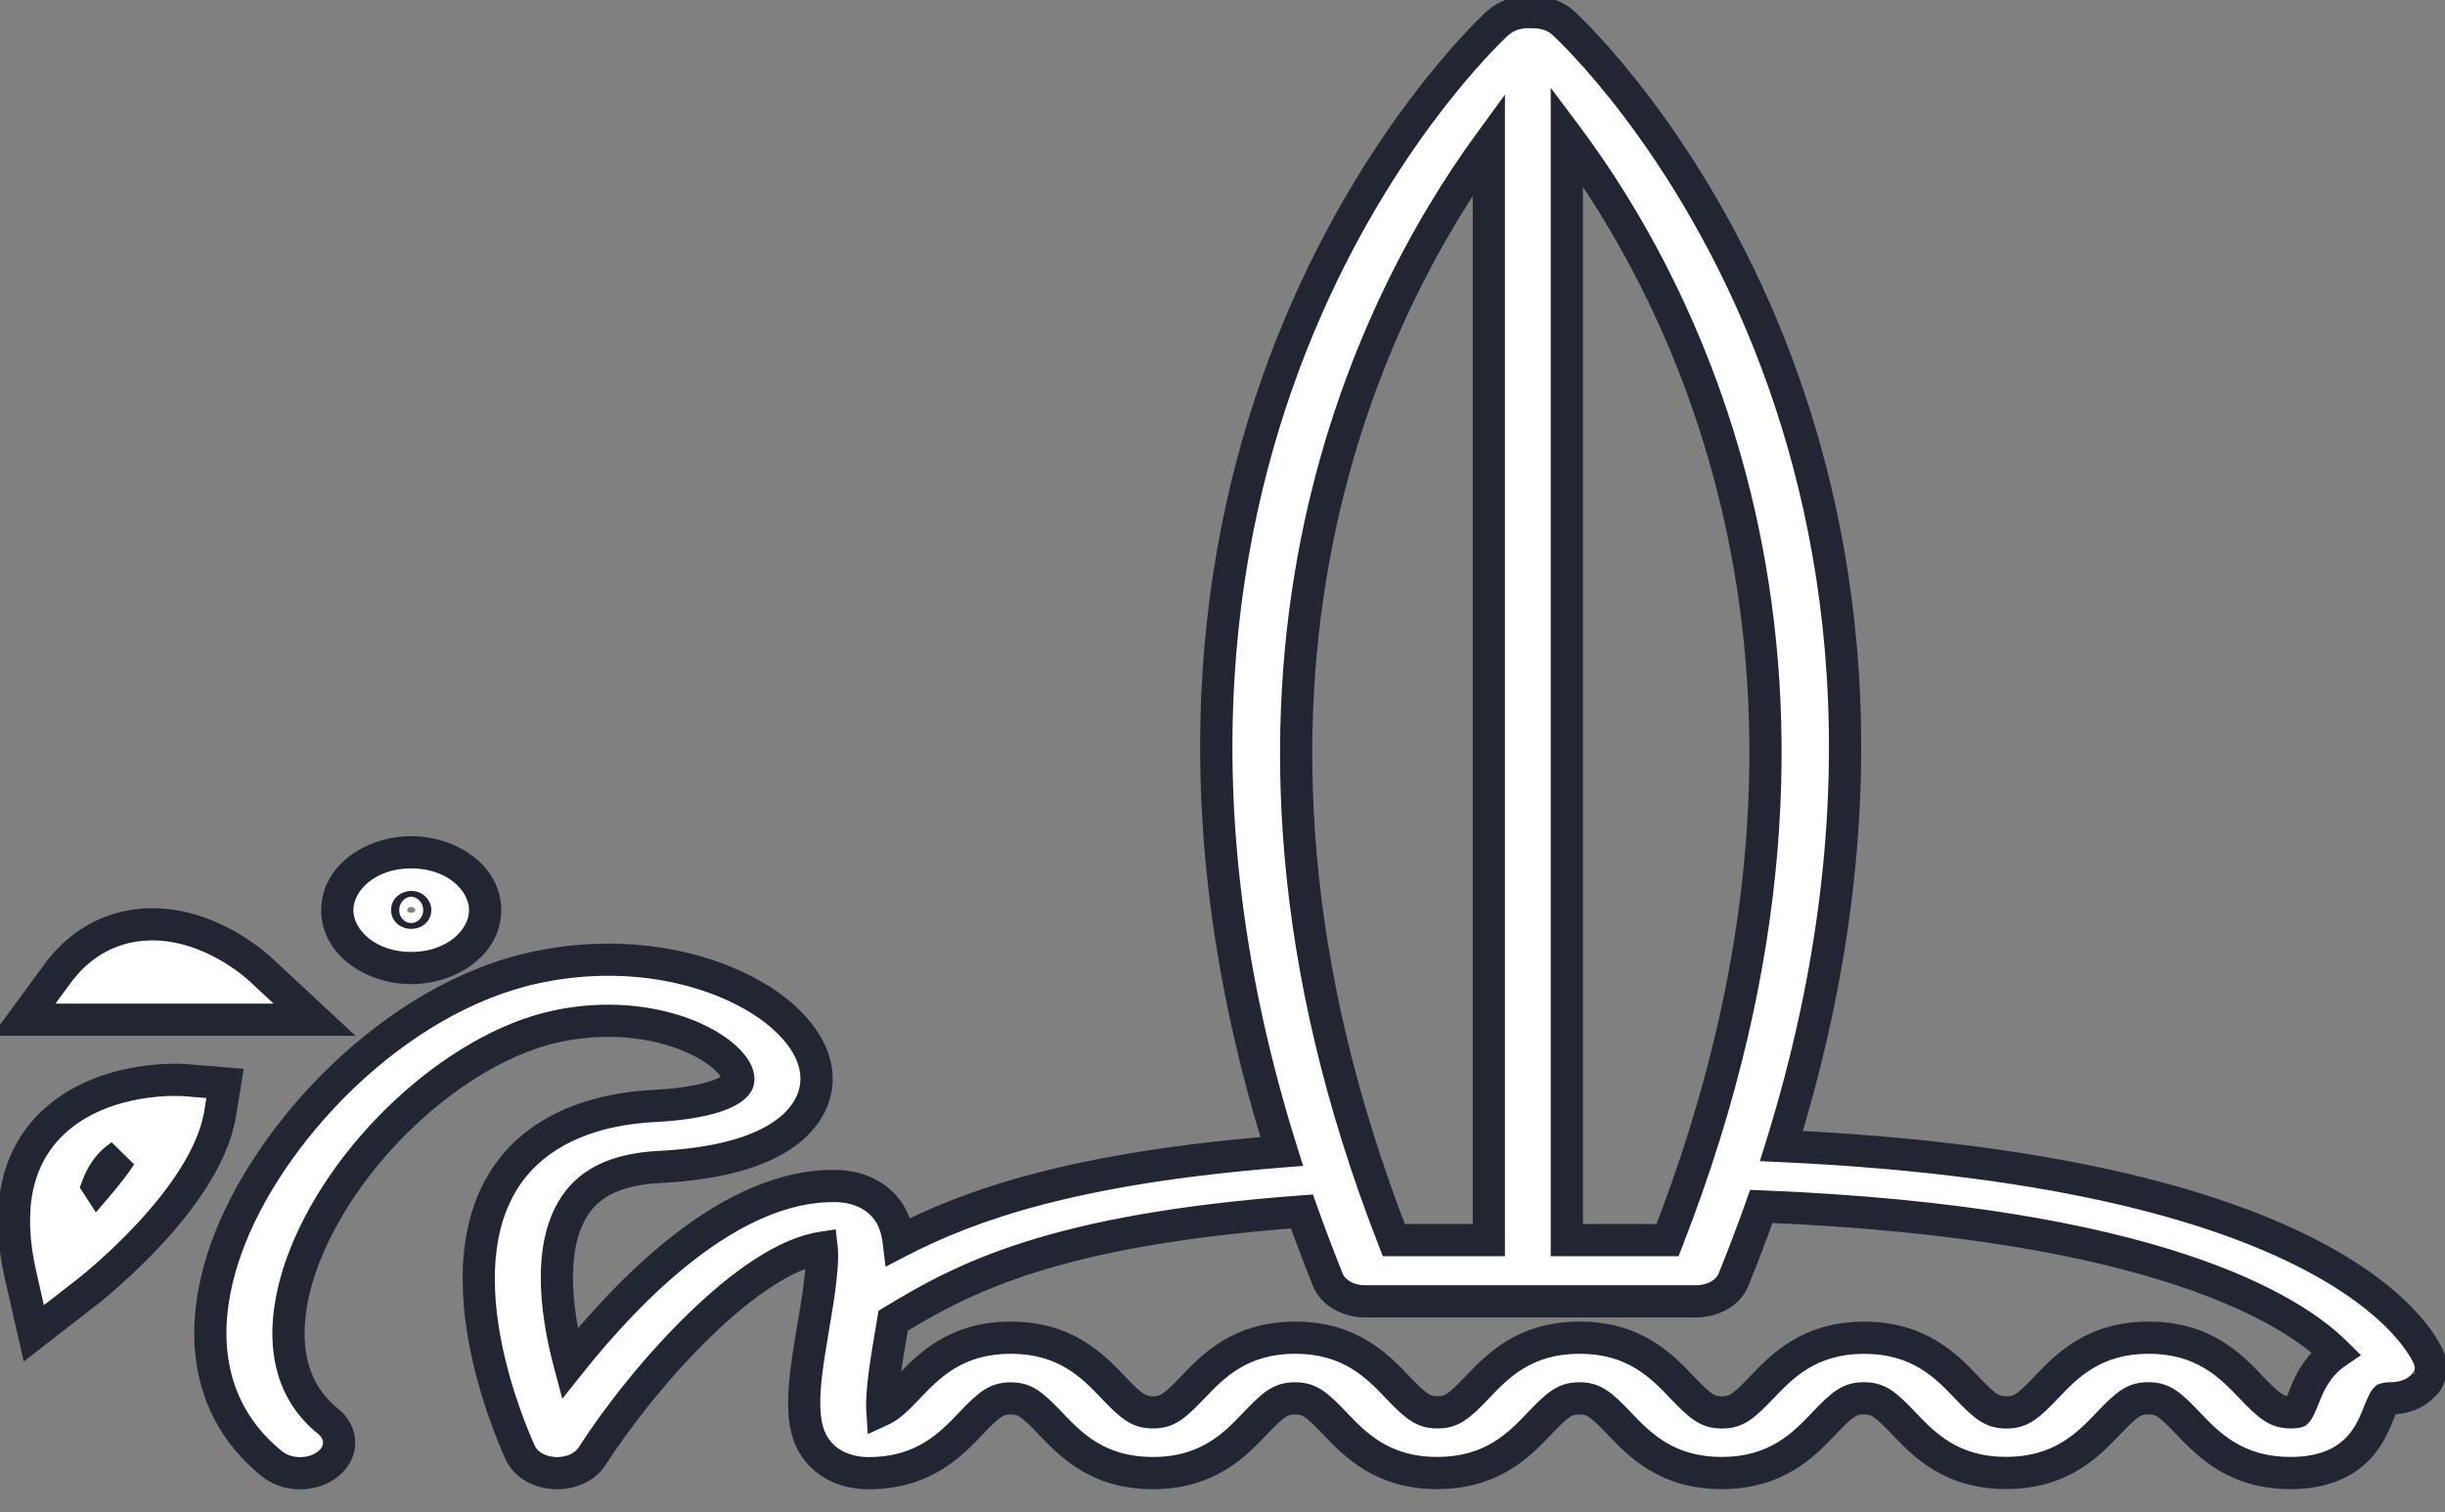 <svg width="76" height="47" viewBox="0 0 76 47" fill="currentColor" xmlns="http://www.w3.org/2000/svg">
<rect x="0" y="0" width="76" height="47" fill="#808080" stroke="none"/>
<path fill-rule="evenodd" clip-rule="evenodd" d="M75.482 42.861C75.469 42.89 75.454 42.918 75.436 42.944L75.437 42.944C75.419 42.972 75.4 42.998 75.364 43.017C75.353 43.032 75.341 43.044 75.329 43.057C75.32 43.067 75.31 43.078 75.3 43.089C75.276 43.112 75.249 43.138 75.222 43.162C75.198 43.181 75.173 43.2 75.146 43.219C75.116 43.243 75.082 43.264 75.049 43.283C75.022 43.297 74.988 43.314 74.958 43.328C74.922 43.343 74.888 43.359 74.849 43.373C74.837 43.378 74.824 43.382 74.812 43.386C74.798 43.391 74.784 43.395 74.769 43.399L74.769 43.399L74.769 43.399C74.757 43.402 74.746 43.405 74.734 43.409C74.726 43.411 74.718 43.414 74.71 43.417C74.695 43.422 74.679 43.427 74.661 43.43C74.649 43.433 74.64 43.43 74.628 43.433C74.534 43.452 74.437 43.464 74.337 43.464C74.201 43.464 74.152 43.48 74.152 43.48C74.097 43.531 73.995 43.784 73.931 43.944L73.925 43.959C73.689 44.553 73.195 45.787 71.199 45.787C69.491 45.787 68.643 44.899 68.022 44.249L68.018 44.244C67.436 43.63 67.215 43.464 66.779 43.464C66.343 43.464 66.124 43.63 65.54 44.242L65.535 44.246C64.915 44.896 64.067 45.785 62.356 45.785C60.648 45.785 59.8 44.896 59.18 44.246L59.175 44.242C58.593 43.63 58.372 43.464 57.936 43.464C57.503 43.464 57.282 43.63 56.697 44.244C56.079 44.895 55.228 45.787 53.516 45.787C51.806 45.787 50.957 44.899 50.337 44.249L50.332 44.244C49.751 43.632 49.53 43.466 49.093 43.466C48.657 43.466 48.439 43.632 47.854 44.244C47.236 44.895 46.388 45.787 44.673 45.787C42.966 45.787 42.118 44.899 41.497 44.249L41.493 44.244C40.911 43.632 40.69 43.466 40.254 43.466C39.821 43.466 39.599 43.632 39.015 44.247C38.397 44.897 37.545 45.789 35.834 45.789C34.126 45.789 33.278 44.901 32.657 44.251L32.653 44.247C32.071 43.635 31.85 43.468 31.414 43.468C30.981 43.468 30.76 43.635 30.175 44.249C29.557 44.899 28.706 45.792 26.994 45.792C26.452 45.792 25.958 45.618 25.61 45.305C24.764 44.551 24.934 43.264 25.282 41.228L25.288 41.193C25.413 40.456 25.603 39.333 25.54 38.786C23.277 39.132 20.066 42.685 18.4 45.27C18.194 45.593 17.773 45.792 17.318 45.792C17.294 45.792 17.27 45.792 17.246 45.789C16.764 45.768 16.343 45.524 16.179 45.168C15.901 44.565 13.52 39.194 15.995 36.223C16.922 35.112 18.424 34.474 20.345 34.376C22.014 34.291 22.777 33.94 22.923 33.662C23.02 33.477 22.865 33.161 22.526 32.86C21.623 32.055 19.605 31.41 17.309 31.899C14.125 32.573 10.557 35.917 9.354 39.353C8.933 40.561 8.479 42.797 10.199 44.181C10.666 44.558 10.654 45.158 10.175 45.524C9.693 45.889 8.93 45.882 8.46 45.505C6.561 43.979 6.049 41.615 7.015 38.853C8.266 35.274 12.223 31.009 16.676 30.067C19.993 29.364 22.916 30.333 24.346 31.607C25.337 32.488 25.634 33.501 25.164 34.389C24.755 35.16 23.616 36.114 20.502 36.273C19.342 36.332 18.533 36.657 18.027 37.263C17.006 38.487 17.242 40.659 17.706 42.391C19.524 40.106 22.714 36.786 26.015 36.866C26.549 36.88 27.03 37.061 27.37 37.377C27.709 37.69 27.875 38.096 27.936 38.599C30.166 37.443 33.42 36.299 39.842 35.791C32.88 13.696 45.967 1.258 46.561 0.71C46.566 0.706 46.571 0.703 46.576 0.7C46.583 0.696 46.589 0.692 46.594 0.686C46.63 0.655 46.667 0.629 46.706 0.603C46.73 0.584 46.755 0.568 46.782 0.553C46.819 0.534 46.856 0.518 46.895 0.501L46.921 0.489C46.946 0.477 46.97 0.465 46.997 0.456C47.055 0.437 47.112 0.423 47.173 0.411C47.187 0.409 47.201 0.406 47.215 0.402L47.215 0.402C47.222 0.4 47.229 0.398 47.236 0.397C47.318 0.382 47.403 0.375 47.491 0.375L47.67 0.38C48.027 0.38 48.363 0.501 48.593 0.715C49.187 1.26 62.21 13.635 55.373 35.623C73.252 36.444 75.439 42.033 75.524 42.277C75.526 42.282 75.526 42.287 75.527 42.293C75.527 42.295 75.528 42.298 75.528 42.3C75.529 42.303 75.529 42.306 75.53 42.308L75.548 42.401C75.554 42.434 75.56 42.467 75.56 42.5C75.56 42.505 75.561 42.51 75.562 42.515C75.563 42.519 75.563 42.524 75.563 42.529C75.563 42.546 75.561 42.561 75.558 42.578L75.557 42.583C75.554 42.617 75.551 42.652 75.542 42.685C75.536 42.714 75.527 42.742 75.518 42.771L75.518 42.771C75.506 42.802 75.497 42.833 75.482 42.861ZM48.702 38.547H51.834C58.732 20.873 52.243 8.959 48.702 4.23V38.547ZM46.279 4.479V38.547H43.325C36.56 21.217 42.71 9.379 46.279 4.479ZM71.619 43.42L71.625 43.404L71.624 43.405C71.767 43.049 72.009 42.465 72.606 42.054C71.264 40.725 67.032 37.996 54.748 37.5C54.481 38.252 54.194 39.014 53.879 39.788C53.718 40.182 53.252 40.45 52.724 40.45H42.431C41.904 40.45 41.438 40.182 41.277 39.788C40.986 39.066 40.719 38.357 40.468 37.657C32.679 38.231 29.892 39.762 27.763 41.053C27.753 41.108 27.744 41.163 27.735 41.219C27.721 41.306 27.707 41.394 27.69 41.487C27.572 42.18 27.39 43.248 27.427 43.818C27.648 43.715 27.872 43.507 28.235 43.122L28.24 43.118C28.86 42.468 29.709 41.58 31.419 41.58C33.127 41.58 33.975 42.468 34.596 43.117L34.6 43.122C35.182 43.734 35.403 43.901 35.839 43.901C36.276 43.901 36.494 43.734 37.078 43.122L37.083 43.118C37.703 42.468 38.551 41.58 40.262 41.58C41.97 41.58 42.818 42.468 43.439 43.117L43.443 43.122C44.028 43.734 44.249 43.901 44.682 43.901C45.118 43.901 45.336 43.734 45.921 43.122C46.539 42.472 47.387 41.58 49.102 41.58C50.809 41.58 51.658 42.468 52.278 43.117L52.283 43.122C52.867 43.737 53.089 43.903 53.525 43.903C53.961 43.903 54.179 43.737 54.764 43.124L54.768 43.12C55.389 42.47 56.237 41.582 57.948 41.582C59.655 41.582 60.504 42.47 61.124 43.12L61.129 43.124C61.71 43.737 61.931 43.903 62.367 43.903C62.804 43.903 63.025 43.737 63.61 43.122C64.228 42.472 65.079 41.58 66.79 41.58C68.501 41.58 69.349 42.468 69.97 43.117L69.974 43.122C70.559 43.734 70.78 43.901 71.213 43.901C71.35 43.901 71.398 43.884 71.398 43.884C71.454 43.833 71.555 43.58 71.619 43.42Z" fill="white"/>
<path d="M75.436 42.944L75.026 42.658L75.707 43.364L75.436 42.944ZM75.482 42.861L75.04 42.626L75.03 42.645L75.022 42.665L75.482 42.861ZM75.437 42.944L75.858 43.213L75.166 42.524L75.437 42.944ZM75.364 43.017L75.133 42.574L75.041 42.622L74.976 42.702L75.364 43.017ZM75.329 43.057L75.697 43.395L75.698 43.395L75.329 43.057ZM75.3 43.089L75.65 43.446L75.662 43.434L75.673 43.422L75.3 43.089ZM75.222 43.162L75.53 43.556L75.54 43.548L75.55 43.539L75.222 43.162ZM75.146 43.219L74.86 42.809L74.849 42.817L74.838 42.825L75.146 43.219ZM75.049 43.283L75.281 43.726L75.289 43.722L75.296 43.718L75.049 43.283ZM74.958 43.328L75.141 43.794L75.156 43.788L75.171 43.781L74.958 43.328ZM74.849 43.373L74.679 42.903L74.667 42.908L74.849 43.373ZM74.812 43.386L74.663 42.909L74.663 42.909L74.812 43.386ZM74.769 43.399L74.633 42.918L74.622 42.921L74.611 42.924L74.769 43.399ZM74.769 43.399L74.903 43.88L74.915 43.877L74.927 43.873L74.769 43.399ZM74.769 43.399L74.635 42.917L74.632 42.918L74.769 43.399ZM74.734 43.409L74.875 43.889L74.878 43.888L74.734 43.409ZM74.71 43.417L74.549 42.943L74.549 42.943L74.71 43.417ZM74.661 43.43L74.576 42.938L74.565 42.94L74.661 43.43ZM74.628 43.433L74.532 42.942L74.529 42.943L74.628 43.433ZM74.152 43.48L73.99 43.007L73.893 43.041L73.816 43.11L74.152 43.48ZM73.931 43.944L73.467 43.759L73.467 43.759L73.931 43.944ZM73.925 43.959L73.461 43.774L73.461 43.775L73.925 43.959ZM68.022 44.249L68.384 43.904L68.384 43.904L68.022 44.249ZM68.018 44.244L67.655 44.588L67.656 44.59L68.018 44.244ZM65.54 44.242L65.901 44.587L65.901 44.587L65.54 44.242ZM65.535 44.246L65.174 43.901L65.174 43.901L65.535 44.246ZM59.18 44.246L59.541 43.901L59.541 43.901L59.18 44.246ZM59.175 44.242L58.813 44.586L58.814 44.587L59.175 44.242ZM56.697 44.244L56.335 43.9L56.335 43.9L56.697 44.244ZM50.337 44.249L49.975 44.594L49.975 44.594L50.337 44.249ZM50.332 44.244L49.97 44.589L49.971 44.59L50.332 44.244ZM47.854 44.244L47.493 43.899L47.492 43.9L47.854 44.244ZM41.497 44.249L41.859 43.904L41.859 43.904L41.497 44.249ZM41.493 44.244L41.13 44.589L41.131 44.59L41.493 44.244ZM39.015 44.247L38.652 43.902L38.652 43.902L39.015 44.247ZM32.657 44.251L33.019 43.906L33.019 43.906L32.657 44.251ZM32.653 44.247L32.291 44.591L32.291 44.592L32.653 44.247ZM30.175 44.249L29.813 43.904L29.812 43.905L30.175 44.249ZM25.61 45.305L25.944 44.934L25.943 44.932L25.61 45.305ZM25.282 41.228L25.775 41.312L25.776 41.311L25.282 41.228ZM25.288 41.193L24.795 41.11L24.795 41.11L25.288 41.193ZM25.54 38.786L26.037 38.729L25.978 38.213L25.464 38.292L25.54 38.786ZM18.4 45.27L17.98 44.999L17.978 45.001L18.4 45.27ZM17.246 45.789L17.294 45.292L17.281 45.291L17.268 45.29L17.246 45.789ZM16.179 45.168L16.634 44.959L16.633 44.958L16.179 45.168ZM15.995 36.223L15.611 35.902L15.61 35.903L15.995 36.223ZM20.345 34.376L20.37 34.876L20.37 34.876L20.345 34.376ZM22.923 33.662L23.366 33.894L23.366 33.894L22.923 33.662ZM22.526 32.86L22.193 33.233L22.194 33.234L22.526 32.86ZM17.309 31.899L17.413 32.388L17.413 32.388L17.309 31.899ZM9.354 39.353L8.882 39.188L8.882 39.189L9.354 39.353ZM10.199 44.181L10.514 43.792L10.512 43.791L10.199 44.181ZM10.175 45.524L10.477 45.922L10.478 45.921L10.175 45.524ZM8.46 45.505L8.774 45.115L8.774 45.115L8.46 45.505ZM7.015 38.853L7.487 39.018L7.487 39.018L7.015 38.853ZM16.676 30.067L16.779 30.556L16.779 30.556L16.676 30.067ZM24.346 31.607L24.014 31.98L24.014 31.981L24.346 31.607ZM25.164 34.389L25.606 34.623L25.606 34.622L25.164 34.389ZM20.502 36.273L20.477 35.774L20.477 35.774L20.502 36.273ZM18.027 37.263L17.643 36.942L17.643 36.943L18.027 37.263ZM17.706 42.391L17.223 42.52L17.479 43.479L18.097 42.703L17.706 42.391ZM26.015 36.866L26.029 36.366L26.028 36.366L26.015 36.866ZM27.37 37.377L27.029 37.743L27.03 37.744L27.37 37.377ZM27.936 38.599L27.44 38.658L27.526 39.374L28.166 39.043L27.936 38.599ZM39.842 35.791L39.881 36.29L40.507 36.24L40.319 35.641L39.842 35.791ZM46.561 0.71L46.252 0.316L46.237 0.329L46.222 0.343L46.561 0.71ZM46.576 0.7L46.312 0.275L46.312 0.275L46.576 0.7ZM46.594 0.686L46.271 0.305L46.251 0.322L46.233 0.34L46.594 0.686ZM46.706 0.603L46.983 1.02L46.999 1.009L47.015 0.997L46.706 0.603ZM46.782 0.553L47.014 0.997L47.014 0.997L46.782 0.553ZM46.895 0.501L47.096 0.959L47.096 0.959L46.895 0.501ZM46.921 0.489L47.122 0.947L47.132 0.943L47.141 0.938L46.921 0.489ZM46.997 0.456L46.84 -0.019L46.833 -0.016L46.997 0.456ZM47.173 0.411L47.117 -0.086L47.097 -0.084L47.077 -0.08L47.173 0.411ZM47.215 0.402L47.342 0.886L47.37 0.878L47.397 0.868L47.215 0.402ZM47.215 0.402L47.089 -0.082L47.061 -0.074L47.033 -0.064L47.215 0.402ZM47.236 0.397L47.151 -0.096L47.139 -0.094L47.127 -0.091L47.236 0.397ZM47.491 0.375L47.504 -0.125H47.491V0.375ZM47.67 0.38L47.656 0.88H47.67V0.38ZM48.593 0.715L48.254 1.081L48.255 1.083L48.593 0.715ZM55.373 35.623L54.896 35.474L54.703 36.093L55.35 36.122L55.373 35.623ZM75.524 42.277L76.001 42.125L75.996 42.113L75.524 42.277ZM75.527 42.293L75.032 42.363L75.032 42.363L75.527 42.293ZM75.528 42.3L75.036 42.389L75.036 42.389L75.528 42.3ZM75.53 42.308L76.021 42.212L76.015 42.184L76.007 42.156L75.53 42.308ZM75.548 42.401L76.04 42.311L76.039 42.304L75.548 42.401ZM75.562 42.515L75.068 42.593L75.068 42.594L75.562 42.515ZM75.558 42.578L75.065 42.498L75.065 42.498L75.558 42.578ZM75.557 42.583L75.064 42.504L75.061 42.521L75.059 42.538L75.557 42.583ZM75.542 42.685L75.06 42.554L75.056 42.567L75.053 42.581L75.542 42.685ZM75.518 42.771L75.042 42.619L75.041 42.62L75.518 42.771ZM75.518 42.771L75.983 42.954L75.99 42.938L75.995 42.922L75.518 42.771ZM51.834 38.547V39.047H52.176L52.3 38.728L51.834 38.547ZM48.702 38.547H48.202V39.047H48.702V38.547ZM48.702 4.23L49.102 3.93L48.202 2.728V4.23H48.702ZM46.279 38.547V39.047H46.779V38.547H46.279ZM46.279 4.479H46.779V2.943L45.874 4.184L46.279 4.479ZM43.325 38.547L42.859 38.728L42.983 39.047H43.325V38.547ZM71.625 43.404L72.09 43.59L72.396 42.824L71.575 42.907L71.625 43.404ZM71.619 43.42L71.155 43.234L71.155 43.234L71.619 43.42ZM71.624 43.405L71.16 43.219L70.853 43.986L71.675 43.902L71.624 43.405ZM72.606 42.054L72.889 42.466L73.387 42.124L72.958 41.699L72.606 42.054ZM54.748 37.5L54.768 37L54.4 36.986L54.277 37.333L54.748 37.5ZM53.879 39.788L54.342 39.977L54.342 39.976L53.879 39.788ZM41.277 39.788L40.813 39.975L40.814 39.976L41.277 39.788ZM40.468 37.657L40.939 37.488L40.81 37.13L40.431 37.158L40.468 37.657ZM27.763 41.053L27.504 40.625L27.308 40.743L27.27 40.969L27.763 41.053ZM27.735 41.219L28.229 41.3L28.229 41.3L27.735 41.219ZM27.69 41.487L27.198 41.399L27.197 41.403L27.69 41.487ZM27.427 43.818L26.928 43.849L26.974 44.577L27.636 44.272L27.427 43.818ZM28.235 43.122L27.874 42.777L27.872 42.779L28.235 43.122ZM28.24 43.118L27.878 42.772L27.878 42.772L28.24 43.118ZM34.596 43.117L34.234 43.463L34.234 43.463L34.596 43.117ZM34.6 43.122L34.963 42.778L34.962 42.777L34.6 43.122ZM37.078 43.122L36.717 42.777L36.717 42.777L37.078 43.122ZM37.083 43.118L36.721 42.772L36.721 42.772L37.083 43.118ZM43.439 43.117L43.077 43.463L43.077 43.463L43.439 43.117ZM43.443 43.122L43.805 42.777L43.804 42.777L43.443 43.122ZM45.921 43.122L46.283 43.467L46.283 43.467L45.921 43.122ZM52.278 43.117L51.917 43.463L51.917 43.463L52.278 43.117ZM52.283 43.122L52.645 42.778L52.644 42.777L52.283 43.122ZM54.764 43.124L54.402 42.779L54.402 42.779L54.764 43.124ZM54.768 43.12L55.13 43.465L55.13 43.465L54.768 43.12ZM61.124 43.12L61.486 42.775L61.486 42.775L61.124 43.12ZM61.129 43.124L61.491 42.78L61.49 42.779L61.129 43.124ZM63.61 43.122L63.972 43.467L63.972 43.467L63.61 43.122ZM69.97 43.117L70.332 42.772L70.332 42.772L69.97 43.117ZM69.974 43.122L70.336 42.777L70.336 42.777L69.974 43.122ZM71.398 43.884L71.56 44.357L71.658 44.324L71.734 44.254L71.398 43.884ZM75.847 43.23C75.887 43.172 75.918 43.112 75.942 43.057L75.022 42.665C75.021 42.666 75.021 42.666 75.022 42.665C75.022 42.664 75.023 42.662 75.026 42.658L75.847 43.23ZM75.166 42.524L75.165 42.524L75.707 43.364L75.708 43.364L75.166 42.524ZM75.596 43.461C75.755 43.377 75.832 43.254 75.858 43.213L75.015 42.675C75.008 42.687 75.018 42.669 75.038 42.647C75.062 42.621 75.094 42.594 75.133 42.574L75.596 43.461ZM75.698 43.395C75.711 43.381 75.731 43.359 75.752 43.333L74.976 42.702C74.974 42.704 74.971 42.708 74.961 42.718L75.698 43.395ZM75.673 43.422C75.68 43.414 75.684 43.41 75.697 43.395L74.962 42.718C74.956 42.725 74.941 42.741 74.928 42.755L75.673 43.422ZM75.55 43.539C75.588 43.506 75.624 43.471 75.65 43.446L74.951 42.731C74.928 42.753 74.909 42.771 74.893 42.785L75.55 43.539ZM75.432 43.629C75.472 43.601 75.507 43.574 75.53 43.556L74.913 42.769C74.888 42.788 74.874 42.799 74.86 42.809L75.432 43.629ZM75.296 43.718C75.344 43.69 75.4 43.656 75.454 43.613L74.838 42.825C74.832 42.83 74.82 42.838 74.802 42.849L75.296 43.718ZM75.171 43.781C75.208 43.763 75.248 43.744 75.281 43.726L74.818 42.84C74.796 42.851 74.769 42.865 74.746 42.876L75.171 43.781ZM75.019 43.843C75.054 43.831 75.084 43.818 75.104 43.81C75.126 43.8 75.133 43.797 75.141 43.794L74.776 42.863C74.747 42.874 74.719 42.886 74.706 42.892C74.69 42.899 74.683 42.902 74.679 42.903L75.019 43.843ZM74.96 43.864C74.98 43.858 75.005 43.849 75.031 43.839L74.667 42.908C74.669 42.907 74.668 42.907 74.663 42.909L74.96 43.864ZM74.906 43.88C74.919 43.876 74.939 43.87 74.96 43.864L74.663 42.909C74.656 42.911 74.648 42.913 74.633 42.918L74.906 43.88ZM74.927 43.873L74.927 43.873L74.611 42.924L74.611 42.924L74.927 43.873ZM74.903 43.881L74.903 43.88L74.635 42.917L74.635 42.917L74.903 43.881ZM74.878 43.888C74.885 43.886 74.893 43.883 74.905 43.88L74.632 42.918C74.621 42.921 74.606 42.925 74.59 42.93L74.878 43.888ZM74.872 43.89C74.876 43.888 74.877 43.888 74.878 43.888C74.879 43.888 74.877 43.888 74.875 43.889L74.593 42.929C74.573 42.935 74.555 42.941 74.549 42.943L74.872 43.89ZM74.747 43.923C74.809 43.912 74.859 43.894 74.872 43.89L74.549 42.943C74.545 42.945 74.544 42.945 74.543 42.946C74.542 42.946 74.543 42.945 74.546 42.944C74.551 42.943 74.562 42.94 74.576 42.938L74.747 43.923ZM74.724 43.923C74.7 43.928 74.679 43.93 74.663 43.931C74.656 43.931 74.651 43.931 74.648 43.931C74.645 43.931 74.643 43.931 74.645 43.931C74.645 43.931 74.65 43.931 74.656 43.931C74.661 43.931 74.67 43.931 74.68 43.931C74.7 43.929 74.727 43.927 74.757 43.921L74.565 42.94C74.59 42.935 74.611 42.933 74.626 42.932C74.633 42.932 74.638 42.932 74.642 42.931C74.644 42.931 74.647 42.931 74.645 42.931C74.644 42.931 74.639 42.931 74.634 42.932C74.628 42.932 74.62 42.932 74.61 42.932C74.589 42.934 74.562 42.936 74.532 42.942L74.724 43.923ZM74.337 43.964C74.477 43.964 74.607 43.947 74.727 43.923L74.529 42.943C74.461 42.956 74.397 42.964 74.337 42.964V43.964ZM74.152 43.48C74.314 43.953 74.314 43.953 74.314 43.953C74.314 43.953 74.314 43.953 74.314 43.953C74.313 43.953 74.313 43.954 74.313 43.954C74.312 43.954 74.312 43.954 74.311 43.954C74.31 43.955 74.309 43.955 74.308 43.955C74.306 43.956 74.304 43.956 74.302 43.957C74.299 43.958 74.295 43.959 74.292 43.96C74.285 43.962 74.28 43.964 74.276 43.965C74.267 43.967 74.263 43.967 74.264 43.967C74.267 43.967 74.289 43.964 74.337 43.964V42.964C74.249 42.964 74.179 42.969 74.123 42.977C74.095 42.981 74.07 42.986 74.048 42.991C74.037 42.993 74.027 42.996 74.017 42.999C74.013 43 74.008 43.001 74.003 43.003C74.001 43.004 73.999 43.004 73.997 43.005C73.996 43.005 73.995 43.006 73.993 43.006C73.993 43.006 73.992 43.006 73.992 43.007C73.992 43.007 73.991 43.007 73.991 43.007C73.991 43.007 73.991 43.007 73.991 43.007C73.99 43.007 73.99 43.007 74.152 43.48ZM74.395 44.13C74.428 44.048 74.466 43.954 74.501 43.876C74.519 43.837 74.532 43.809 74.541 43.792C74.546 43.784 74.546 43.784 74.543 43.79C74.542 43.791 74.524 43.818 74.488 43.85L73.816 43.11C73.734 43.185 73.683 43.279 73.665 43.311C73.638 43.361 73.611 43.416 73.589 43.466C73.543 43.567 73.498 43.68 73.467 43.759L74.395 44.13ZM74.389 44.145L74.395 44.13L73.467 43.759L73.461 43.774L74.389 44.145ZM71.199 46.287C72.311 46.287 73.061 45.938 73.567 45.458C74.056 44.993 74.271 44.442 74.39 44.145L73.461 43.775C73.343 44.071 73.193 44.433 72.877 44.733C72.577 45.019 72.082 45.287 71.199 45.287V46.287ZM67.661 44.594C68.296 45.259 69.271 46.287 71.199 46.287V45.287C69.712 45.287 68.99 44.539 68.384 43.904L67.661 44.594ZM67.656 44.59L67.661 44.594L68.384 43.904L68.379 43.899L67.656 44.59ZM66.779 43.964C66.913 43.964 66.981 43.984 67.072 44.043C67.197 44.124 67.359 44.275 67.655 44.588L68.381 43.901C68.095 43.599 67.856 43.36 67.616 43.204C67.342 43.026 67.081 42.964 66.779 42.964V43.964ZM65.901 44.587C66.2 44.275 66.362 44.124 66.487 44.043C66.578 43.984 66.644 43.964 66.779 43.964V42.964C66.477 42.964 66.216 43.026 65.943 43.203C65.704 43.358 65.465 43.596 65.178 43.897L65.901 44.587ZM65.897 44.592L65.901 44.587L65.178 43.897L65.174 43.901L65.897 44.592ZM62.356 46.285C64.287 46.285 65.262 45.257 65.897 44.592L65.174 43.901C64.568 44.536 63.846 45.285 62.356 45.285V46.285ZM58.818 44.592C59.453 45.256 60.428 46.285 62.356 46.285V45.285C60.869 45.285 60.148 44.536 59.541 43.901L58.818 44.592ZM58.814 44.587L58.818 44.592L59.541 43.901L59.537 43.897L58.814 44.587ZM57.936 43.964C58.071 43.964 58.138 43.984 58.23 44.043C58.355 44.124 58.517 44.275 58.813 44.586L59.538 43.898C59.252 43.597 59.013 43.358 58.773 43.203C58.499 43.026 58.238 42.964 57.936 42.964V43.964ZM57.059 44.589C57.357 44.276 57.52 44.124 57.645 44.043C57.737 43.983 57.804 43.964 57.936 43.964V42.964C57.635 42.964 57.375 43.027 57.101 43.204C56.862 43.359 56.622 43.598 56.335 43.9L57.059 44.589ZM53.516 46.287C55.449 46.287 56.427 45.254 57.059 44.589L56.335 43.9C55.731 44.535 55.007 45.287 53.516 45.287V46.287ZM49.975 44.594C50.61 45.259 51.585 46.287 53.516 46.287V45.287C52.026 45.287 51.305 44.538 50.698 43.904L49.975 44.594ZM49.971 44.59L49.975 44.594L50.698 43.904L50.694 43.899L49.971 44.59ZM49.093 43.966C49.228 43.966 49.295 43.986 49.387 44.045C49.512 44.126 49.674 44.277 49.97 44.589L50.695 43.9C50.409 43.599 50.17 43.361 49.93 43.206C49.656 43.029 49.395 42.966 49.093 42.966V43.966ZM48.216 44.59C48.514 44.278 48.676 44.126 48.801 44.045C48.893 43.986 48.959 43.966 49.093 43.966V42.966C48.791 42.966 48.531 43.029 48.258 43.206C48.019 43.361 47.779 43.599 47.493 43.899L48.216 44.59ZM44.673 46.287C46.609 46.287 47.584 45.254 48.217 44.589L47.492 43.9C46.888 44.535 46.167 45.287 44.673 45.287V46.287ZM41.136 44.594C41.77 45.259 42.745 46.287 44.673 46.287V45.287C43.186 45.287 42.465 44.539 41.859 43.904L41.136 44.594ZM41.131 44.59L41.136 44.594L41.859 43.904L41.854 43.899L41.131 44.59ZM40.254 43.966C40.388 43.966 40.456 43.986 40.547 44.045C40.672 44.126 40.834 44.277 41.13 44.589L41.855 43.9C41.569 43.599 41.33 43.361 41.09 43.206C40.817 43.029 40.555 42.966 40.254 42.966V43.966ZM39.377 44.591C39.674 44.279 39.837 44.127 39.963 44.045C40.055 43.986 40.121 43.966 40.254 43.966V42.966C39.953 42.966 39.692 43.029 39.419 43.206C39.179 43.362 38.94 43.6 38.652 43.902L39.377 44.591ZM35.834 46.289C37.766 46.289 38.744 45.257 39.377 44.591L38.652 43.902C38.049 44.537 37.325 45.289 35.834 45.289V46.289ZM32.296 44.597C32.931 45.261 33.906 46.289 35.834 46.289V45.289C34.347 45.289 33.625 44.541 33.019 43.906L32.296 44.597ZM32.291 44.592L32.296 44.597L33.019 43.906L33.014 43.901L32.291 44.592ZM31.414 43.968C31.549 43.968 31.616 43.989 31.707 44.048C31.832 44.129 31.995 44.28 32.291 44.591L33.016 43.902C32.73 43.602 32.49 43.363 32.251 43.208C31.977 43.031 31.715 42.968 31.414 42.968V43.968ZM30.537 44.594C30.835 44.281 30.998 44.129 31.123 44.048C31.215 43.988 31.282 43.968 31.414 43.968V42.968C31.113 42.968 30.852 43.032 30.579 43.209C30.34 43.364 30.1 43.603 29.813 43.904L30.537 44.594ZM26.994 46.292C28.926 46.292 29.905 45.259 30.537 44.594L29.812 43.905C29.209 44.539 28.485 45.292 26.994 45.292V46.292ZM25.275 45.677C25.73 46.086 26.349 46.292 26.994 46.292V45.292C26.554 45.292 26.186 45.151 25.944 44.934L25.275 45.677ZM24.79 41.144C24.617 42.151 24.477 43.032 24.499 43.762C24.521 44.511 24.715 45.176 25.277 45.678L25.943 44.932C25.66 44.679 25.516 44.325 25.498 43.733C25.48 43.121 25.599 42.342 25.775 41.312L24.79 41.144ZM24.795 41.11L24.789 41.145L25.776 41.311L25.781 41.276L24.795 41.11ZM25.043 38.843C25.067 39.05 25.044 39.413 24.988 39.856C24.935 40.285 24.858 40.739 24.795 41.11L25.781 41.276C25.843 40.909 25.924 40.434 25.98 39.98C26.035 39.541 26.076 39.069 26.037 38.729L25.043 38.843ZM18.82 45.541C19.634 44.278 20.829 42.774 22.094 41.547C22.726 40.935 23.367 40.4 23.978 40C24.594 39.597 25.15 39.352 25.616 39.28L25.464 38.292C24.799 38.394 24.104 38.722 23.43 39.163C22.75 39.608 22.06 40.188 21.398 40.83C20.075 42.113 18.832 43.677 17.98 44.999L18.82 45.541ZM17.318 46.292C17.901 46.292 18.503 46.038 18.821 45.539L17.978 45.001C17.885 45.147 17.645 45.292 17.318 45.292V46.292ZM17.197 46.287C17.25 46.292 17.298 46.292 17.318 46.292V45.292C17.312 45.292 17.308 45.292 17.303 45.292C17.299 45.292 17.296 45.292 17.294 45.292C17.29 45.292 17.291 45.292 17.294 45.292L17.197 46.287ZM15.725 45.377C15.987 45.946 16.608 46.262 17.224 46.289L17.268 45.29C16.92 45.275 16.699 45.101 16.634 44.959L15.725 45.377ZM15.61 35.903C14.226 37.565 14.235 39.844 14.562 41.672C14.894 43.522 15.579 45.06 15.725 45.377L16.633 44.958C16.501 44.672 15.856 43.223 15.546 41.495C15.233 39.744 15.288 37.852 16.379 36.543L15.61 35.903ZM20.319 33.877C18.307 33.979 16.654 34.653 15.611 35.902L16.378 36.543C17.189 35.571 18.541 34.968 20.37 34.876L20.319 33.877ZM22.48 33.43C22.502 33.388 22.51 33.404 22.43 33.454C22.356 33.499 22.235 33.557 22.053 33.615C21.689 33.731 21.126 33.836 20.319 33.877L20.37 34.876C21.232 34.832 21.886 34.718 22.357 34.568C22.592 34.493 22.794 34.405 22.957 34.304C23.112 34.207 23.271 34.075 23.366 33.894L22.48 33.43ZM22.194 33.234C22.331 33.356 22.407 33.461 22.439 33.526C22.455 33.557 22.453 33.566 22.452 33.552C22.45 33.535 22.45 33.487 22.48 33.43L23.366 33.894C23.523 33.593 23.434 33.282 23.336 33.083C23.23 32.869 23.059 32.665 22.858 32.486L22.194 33.234ZM17.413 32.388C19.585 31.925 21.431 32.554 22.193 33.233L22.858 32.487C21.815 31.557 19.626 30.894 17.205 31.41L17.413 32.388ZM9.826 39.519C10.396 37.891 11.537 36.261 12.931 34.955C14.327 33.646 15.937 32.7 17.413 32.388L17.206 31.41C15.498 31.771 13.731 32.835 12.247 34.225C10.76 35.619 9.515 37.379 8.882 39.188L9.826 39.519ZM10.512 43.791C9.788 43.208 9.516 42.451 9.473 41.673C9.429 40.883 9.626 40.092 9.826 39.518L8.882 39.189C8.661 39.823 8.42 40.754 8.474 41.729C8.529 42.717 8.89 43.769 9.886 44.57L10.512 43.791ZM10.478 45.921C10.824 45.657 11.034 45.28 11.041 44.866C11.049 44.452 10.853 44.066 10.514 43.792L9.885 44.569C10.012 44.672 10.043 44.776 10.042 44.847C10.04 44.919 10.005 45.025 9.872 45.126L10.478 45.921ZM8.147 45.895C8.798 46.417 9.815 46.425 10.477 45.922L9.873 45.126C9.572 45.354 9.062 45.347 8.774 45.115L8.147 45.895ZM6.543 38.688C5.525 41.598 6.043 44.204 8.147 45.895L8.774 45.115C7.079 43.754 6.573 41.633 7.487 39.018L6.543 38.688ZM16.572 29.578C14.23 30.073 12.048 31.434 10.299 33.11C8.55 34.786 7.199 36.812 6.543 38.688L7.487 39.018C8.083 37.315 9.335 35.419 10.991 33.832C12.646 32.246 14.668 31.003 16.779 30.556L16.572 29.578ZM24.679 31.234C23.116 29.84 20.025 28.847 16.572 29.578L16.779 30.556C19.961 29.882 22.717 30.825 24.014 31.98L24.679 31.234ZM25.606 34.622C26.223 33.457 25.769 32.203 24.678 31.233L24.014 31.981C24.905 32.773 25.045 33.545 24.722 34.155L25.606 34.622ZM20.527 36.772C23.723 36.609 25.078 35.618 25.606 34.623L24.722 34.154C24.432 34.702 23.509 35.619 20.477 35.774L20.527 36.772ZM18.411 37.583C18.793 37.126 19.441 36.828 20.527 36.772L20.477 35.774C19.242 35.837 18.273 36.189 17.643 36.942L18.411 37.583ZM18.189 42.262C17.964 41.42 17.8 40.493 17.81 39.642C17.82 38.784 18.005 38.069 18.411 37.583L17.643 36.943C17.028 37.68 16.821 38.664 16.81 39.631C16.799 40.605 16.985 41.629 17.223 42.52L18.189 42.262ZM26.028 36.366C24.209 36.322 22.474 37.211 20.999 38.345C19.516 39.486 18.235 40.922 17.315 42.08L18.097 42.703C18.994 41.575 20.217 40.208 21.609 39.138C23.009 38.061 24.52 37.33 26.003 37.366L26.028 36.366ZM27.71 37.01C27.268 36.599 26.663 36.383 26.029 36.367L26.002 37.366C26.434 37.378 26.793 37.523 27.029 37.743L27.71 37.01ZM28.433 38.539C28.362 37.955 28.16 37.425 27.709 37.009L27.03 37.744C27.258 37.954 27.389 38.236 27.44 38.658L28.433 38.539ZM39.802 35.293C33.331 35.804 30.008 36.961 27.706 38.155L28.166 39.043C30.323 37.925 33.509 36.794 39.881 36.29L39.802 35.293ZM46.222 0.343C45.572 0.942 32.316 13.572 39.365 35.941L40.319 35.641C33.444 13.821 46.362 1.574 46.9 1.077L46.222 0.343ZM46.312 0.275C46.31 0.276 46.282 0.293 46.252 0.316L46.869 1.104C46.858 1.112 46.849 1.118 46.844 1.122C46.84 1.125 46.836 1.127 46.839 1.125L46.312 0.275ZM46.233 0.34C46.258 0.314 46.282 0.296 46.296 0.286C46.308 0.277 46.318 0.271 46.312 0.275L46.839 1.125C46.84 1.124 46.857 1.114 46.875 1.101C46.895 1.087 46.925 1.064 46.955 1.032L46.233 0.34ZM46.43 0.186C46.38 0.219 46.327 0.257 46.271 0.305L46.918 1.067C46.934 1.053 46.953 1.039 46.983 1.02L46.43 0.186ZM46.55 0.11C46.489 0.142 46.438 0.178 46.398 0.21L47.015 0.997C47.019 0.993 47.02 0.993 47.02 0.993C47.019 0.993 47.017 0.995 47.014 0.997L46.55 0.11ZM46.695 0.042C46.659 0.058 46.606 0.081 46.55 0.11L47.014 0.997C47.033 0.986 47.054 0.977 47.096 0.959L46.695 0.042ZM46.721 0.031L46.695 0.043L47.096 0.959L47.122 0.947L46.721 0.031ZM46.833 -0.016C46.773 0.005 46.723 0.03 46.702 0.04L47.141 0.938C47.148 0.935 47.152 0.933 47.156 0.931C47.16 0.929 47.162 0.928 47.164 0.928C47.167 0.926 47.166 0.927 47.161 0.928L46.833 -0.016ZM47.077 -0.08C47 -0.065 46.922 -0.046 46.84 -0.019L47.154 0.931C47.187 0.92 47.224 0.91 47.269 0.902L47.077 -0.08ZM47.089 -0.082C47.085 -0.081 47.084 -0.08 47.083 -0.08C47.082 -0.08 47.083 -0.08 47.085 -0.081C47.089 -0.082 47.1 -0.084 47.117 -0.086L47.228 0.908C47.285 0.902 47.334 0.888 47.342 0.886L47.089 -0.082ZM47.033 -0.064L47.033 -0.064L47.397 0.868L47.397 0.868L47.033 -0.064ZM47.127 -0.091C47.11 -0.087 47.094 -0.083 47.089 -0.082L47.342 0.886C47.345 0.885 47.347 0.884 47.348 0.884C47.349 0.884 47.348 0.884 47.346 0.885L47.127 -0.091ZM47.491 -0.125C47.376 -0.125 47.262 -0.115 47.151 -0.096L47.322 0.889C47.374 0.88 47.43 0.875 47.491 0.875V-0.125ZM47.683 -0.12L47.504 -0.125L47.478 0.875L47.656 0.88L47.683 -0.12ZM48.934 0.348C48.597 0.036 48.133 -0.12 47.67 -0.12V0.88C47.921 0.88 48.129 0.966 48.254 1.081L48.934 0.348ZM55.851 35.771C62.773 13.509 49.582 0.944 48.932 0.347L48.255 1.083C48.792 1.576 61.648 13.761 54.896 35.474L55.851 35.771ZM75.996 42.113C75.811 41.581 73.356 35.948 55.396 35.123L55.35 36.122C73.149 36.94 75.067 42.485 75.052 42.441L75.996 42.113ZM76.022 42.223C76.022 42.222 76.02 42.209 76.018 42.195C76.015 42.181 76.01 42.155 76.001 42.126L75.048 42.429C75.04 42.404 75.036 42.384 75.034 42.374C75.032 42.365 75.031 42.358 75.032 42.363L76.022 42.223ZM76.02 42.212C76.021 42.217 76.022 42.22 76.022 42.221C76.022 42.223 76.022 42.224 76.022 42.222L75.032 42.363C75.032 42.364 75.034 42.376 75.036 42.389L76.02 42.212ZM76.007 42.156C76.015 42.182 76.019 42.202 76.02 42.212L75.036 42.389C75.039 42.404 75.044 42.429 75.054 42.46L76.007 42.156ZM76.039 42.304L76.021 42.212L75.04 42.404L75.058 42.497L76.039 42.304ZM76.06 42.5C76.06 42.414 76.045 42.336 76.04 42.311L75.056 42.49C75.058 42.499 75.059 42.505 75.06 42.51C75.061 42.515 75.061 42.517 75.061 42.518C75.062 42.521 75.06 42.514 75.06 42.5H76.06ZM76.056 42.436C76.055 42.432 76.056 42.439 76.057 42.448C76.058 42.458 76.06 42.477 76.06 42.5H75.06C75.06 42.529 75.063 42.552 75.064 42.567C75.066 42.58 75.068 42.593 75.068 42.593L76.056 42.436ZM76.063 42.529C76.063 42.501 76.061 42.477 76.059 42.462C76.058 42.448 76.056 42.436 76.056 42.435L75.068 42.594C75.069 42.598 75.068 42.59 75.067 42.581C75.065 42.571 75.063 42.552 75.063 42.529H76.063ZM76.052 42.657C76.054 42.645 76.063 42.592 76.063 42.529H75.063C75.063 42.513 75.065 42.501 75.065 42.495C75.066 42.492 75.066 42.49 75.066 42.491C75.066 42.492 75.065 42.493 75.065 42.498L76.052 42.657ZM76.051 42.663L76.052 42.657L75.065 42.498L75.064 42.504L76.051 42.663ZM76.025 42.817C76.047 42.733 76.053 42.651 76.055 42.629L75.059 42.538C75.059 42.547 75.058 42.553 75.058 42.559C75.057 42.564 75.057 42.567 75.056 42.569C75.056 42.571 75.056 42.57 75.057 42.568C75.057 42.565 75.058 42.56 75.06 42.554L76.025 42.817ZM75.994 42.923C76.002 42.899 76.019 42.846 76.031 42.789L75.053 42.581C75.054 42.58 75.053 42.581 75.051 42.588C75.049 42.595 75.047 42.603 75.042 42.619L75.994 42.923ZM75.995 42.922L75.995 42.921L75.041 42.62L75.041 42.62L75.995 42.922ZM75.923 43.096C75.946 43.053 75.961 43.015 75.969 42.993C75.983 42.956 75.978 42.969 75.983 42.954L75.053 42.588C75.047 42.602 75.043 42.615 75.04 42.623C75.036 42.633 75.034 42.637 75.033 42.641C75.03 42.649 75.033 42.64 75.04 42.626L75.923 43.096ZM51.834 38.047H48.702V39.047H51.834V38.047ZM48.302 4.529C51.773 9.166 58.186 20.899 51.368 38.365L52.3 38.728C59.279 20.848 52.713 8.753 49.102 3.93L48.302 4.529ZM49.202 38.547V4.23H48.202V38.547H49.202ZM46.779 38.547V4.479H45.779V38.547H46.779ZM43.325 39.047H46.279V38.047H43.325V39.047ZM45.874 4.184C42.237 9.179 36.015 21.196 42.859 38.728L43.791 38.365C37.105 21.239 43.183 9.579 46.683 4.773L45.874 4.184ZM71.161 43.219L71.155 43.234L72.083 43.606L72.09 43.59L71.161 43.219ZM71.675 43.902L71.676 43.902L71.575 42.907L71.574 42.907L71.675 43.902ZM72.322 41.642C71.593 42.144 71.305 42.855 71.16 43.219L72.088 43.59C72.228 43.242 72.425 42.785 72.889 42.466L72.322 41.642ZM54.728 37.999C66.961 38.493 71.042 41.209 72.254 42.409L72.958 41.699C71.486 40.241 67.104 37.498 54.768 37L54.728 37.999ZM54.342 39.976C54.66 39.195 54.95 38.426 55.219 37.667L54.277 37.333C54.013 38.079 53.727 38.833 53.416 39.599L54.342 39.976ZM52.724 40.95C53.395 40.95 54.084 40.608 54.342 39.977L53.416 39.599C53.352 39.755 53.108 39.95 52.724 39.95V40.95ZM42.431 40.95H52.724V39.95H42.431V40.95ZM40.814 39.976C41.072 40.608 41.761 40.95 42.431 40.95V39.95C42.047 39.95 41.803 39.755 41.74 39.599L40.814 39.976ZM39.998 37.826C40.251 38.53 40.52 39.246 40.813 39.975L41.741 39.601C41.453 38.886 41.188 38.183 40.939 37.488L39.998 37.826ZM28.022 41.48C29.072 40.844 30.262 40.161 32.145 39.562C34.034 38.962 36.638 38.44 40.505 38.155L40.431 37.158C36.51 37.447 33.825 37.978 31.842 38.609C29.852 39.242 28.584 39.97 27.504 40.625L28.022 41.48ZM28.229 41.3C28.238 41.244 28.247 41.19 28.256 41.136L27.27 40.969C27.26 41.026 27.251 41.083 27.242 41.139L28.229 41.3ZM28.182 41.575C28.2 41.478 28.215 41.386 28.229 41.3L27.242 41.139C27.228 41.226 27.214 41.311 27.198 41.399L28.182 41.575ZM27.926 43.786C27.911 43.554 27.941 43.187 27.996 42.763C28.05 42.35 28.124 41.919 28.183 41.571L27.197 41.403C27.139 41.748 27.062 42.198 27.005 42.633C26.949 43.06 26.906 43.511 26.928 43.849L27.926 43.786ZM27.872 42.779C27.497 43.176 27.336 43.309 27.217 43.363L27.636 44.272C27.96 44.122 28.247 43.837 28.599 43.466L27.872 42.779ZM27.878 42.772L27.874 42.777L28.597 43.467L28.601 43.463L27.878 42.772ZM31.419 41.08C29.489 41.08 28.513 42.107 27.878 42.772L28.601 43.463C29.208 42.828 29.929 42.08 31.419 42.08V41.08ZM34.957 42.772C34.323 42.108 33.347 41.08 31.419 41.08V42.08C32.907 42.08 33.628 42.828 34.234 43.463L34.957 42.772ZM34.962 42.777L34.957 42.772L34.234 43.463L34.239 43.468L34.962 42.777ZM35.839 43.401C35.705 43.401 35.637 43.38 35.546 43.321C35.421 43.24 35.259 43.089 34.963 42.778L34.238 43.467C34.523 43.767 34.763 44.005 35.003 44.161C35.276 44.338 35.538 44.401 35.839 44.401V43.401ZM36.717 42.777C36.419 43.089 36.256 43.24 36.131 43.321C36.04 43.38 35.974 43.401 35.839 43.401V44.401C36.141 44.401 36.402 44.338 36.675 44.16C36.914 44.006 37.153 43.768 37.44 43.467L36.717 42.777ZM36.721 42.772L36.717 42.777L37.44 43.467L37.444 43.463L36.721 42.772ZM40.262 41.08C38.331 41.08 37.356 42.107 36.721 42.772L37.444 43.463C38.05 42.828 38.772 42.08 40.262 42.08V41.08ZM43.8 42.772C43.165 42.108 42.19 41.08 40.262 41.08V42.08C41.749 42.08 42.471 42.828 43.077 43.463L43.8 42.772ZM43.804 42.777L43.8 42.772L43.077 43.463L43.081 43.468L43.804 42.777ZM44.682 43.401C44.55 43.401 44.483 43.381 44.391 43.321C44.265 43.24 44.102 43.088 43.805 42.777L43.081 43.467C43.368 43.768 43.608 44.006 43.848 44.161C44.121 44.337 44.381 44.401 44.682 44.401V43.401ZM45.559 42.777C45.261 43.089 45.099 43.24 44.974 43.321C44.883 43.38 44.816 43.401 44.682 43.401V44.401C44.984 44.401 45.245 44.338 45.518 44.16C45.757 44.006 45.996 43.768 46.283 43.467L45.559 42.777ZM49.102 41.08C47.166 41.08 46.191 42.112 45.559 42.778L46.283 43.467C46.887 42.831 47.608 42.08 49.102 42.08V41.08ZM52.64 42.772C52.005 42.108 51.03 41.08 49.102 41.08V42.08C50.589 42.08 51.31 42.828 51.917 43.463L52.64 42.772ZM52.644 42.777L52.64 42.772L51.917 43.463L51.921 43.468L52.644 42.777ZM53.525 43.403C53.39 43.403 53.323 43.383 53.231 43.323C53.105 43.242 52.943 43.09 52.645 42.778L51.92 43.467C52.208 43.769 52.448 44.007 52.688 44.163C52.962 44.34 53.223 44.403 53.525 44.403V43.403ZM54.402 42.779C54.104 43.091 53.942 43.243 53.817 43.324C53.726 43.383 53.659 43.403 53.525 43.403V44.403C53.827 44.403 54.087 44.34 54.361 44.163C54.6 44.008 54.839 43.77 55.125 43.47L54.402 42.779ZM54.407 42.775L54.402 42.779L55.125 43.47L55.13 43.465L54.407 42.775ZM57.948 41.082C56.017 41.082 55.041 42.11 54.407 42.775L55.13 43.465C55.736 42.831 56.457 42.082 57.948 42.082V41.082ZM61.486 42.775C60.851 42.11 59.876 41.082 57.948 41.082V42.082C59.435 42.082 60.156 42.83 60.763 43.465L61.486 42.775ZM61.49 42.779L61.486 42.775L60.763 43.465L60.767 43.47L61.49 42.779ZM62.367 43.403C62.233 43.403 62.166 43.383 62.074 43.324C61.949 43.243 61.787 43.092 61.491 42.78L60.766 43.469C61.052 43.77 61.291 44.008 61.531 44.163C61.805 44.34 62.066 44.403 62.367 44.403V43.403ZM63.247 42.778C62.95 43.09 62.787 43.242 62.661 43.323C62.569 43.383 62.502 43.403 62.367 43.403V44.403C62.669 44.403 62.931 44.34 63.205 44.163C63.445 44.007 63.685 43.769 63.972 43.467L63.247 42.778ZM66.79 41.08C64.858 41.08 63.88 42.112 63.247 42.778L63.972 43.467C64.575 42.832 65.299 42.08 66.79 42.08V41.08ZM70.332 42.772C69.697 42.107 68.721 41.08 66.79 41.08V42.08C68.281 42.08 69.002 42.828 69.608 43.463L70.332 42.772ZM70.336 42.777L70.332 42.772L69.608 43.463L69.613 43.467L70.336 42.777ZM71.213 43.401C71.081 43.401 71.014 43.381 70.922 43.321C70.796 43.24 70.633 43.088 70.336 42.777L69.613 43.467C69.9 43.768 70.14 44.006 70.379 44.161C70.652 44.337 70.912 44.401 71.213 44.401V43.401ZM71.398 43.884C71.236 43.411 71.236 43.411 71.236 43.411C71.236 43.411 71.237 43.411 71.237 43.411C71.237 43.411 71.237 43.41 71.237 43.41C71.238 43.41 71.239 43.41 71.239 43.41C71.24 43.41 71.241 43.409 71.242 43.409C71.244 43.408 71.246 43.408 71.248 43.407C71.252 43.406 71.255 43.405 71.258 43.404C71.265 43.402 71.27 43.401 71.275 43.4C71.283 43.398 71.287 43.397 71.286 43.397C71.284 43.398 71.261 43.401 71.213 43.401V44.401C71.302 44.401 71.371 44.395 71.427 44.387C71.455 44.383 71.48 44.379 71.502 44.373C71.513 44.371 71.523 44.368 71.533 44.365C71.538 44.364 71.543 44.363 71.547 44.361C71.549 44.361 71.552 44.36 71.554 44.359C71.555 44.359 71.556 44.358 71.557 44.358C71.558 44.358 71.558 44.358 71.559 44.357C71.559 44.357 71.559 44.357 71.559 44.357C71.559 44.357 71.56 44.357 71.56 44.357C71.56 44.357 71.56 44.357 71.398 43.884ZM71.155 43.234C71.122 43.316 71.085 43.41 71.049 43.488C71.032 43.528 71.018 43.555 71.009 43.572C71.004 43.58 71.004 43.58 71.008 43.575C71.009 43.573 71.027 43.546 71.062 43.514L71.734 44.254C71.817 44.179 71.868 44.085 71.885 44.053C71.913 44.003 71.939 43.948 71.962 43.898C72.007 43.797 72.052 43.684 72.083 43.606L71.155 43.234Z" fill="#222532"/>
<path d="M8.1 30.136C7.946 29.991 6.54 28.731 4.741 28.731C3.908 28.731 2.717 28.999 1.781 30.273L0.736 31.697H9.778L8.1 30.136Z" fill="white" stroke="#222532"/>
<path fill-rule="evenodd" clip-rule="evenodd" d="M5.75 33.575L6.995 33.677L6.838 34.65C6.38 37.279 2.842 40.053 2.69 40.172L1.052 41.444L0.646 39.664C0.164 37.571 0.506 35.962 1.66 34.882C3.275 33.37 5.75 33.575 5.75 33.575ZM3.524 36.1C3.309 36.299 3.148 36.553 3.036 36.852L3.036 36.852C3.294 36.551 3.542 36.235 3.755 35.917C3.676 35.971 3.597 36.031 3.524 36.1Z" fill="white"/>
<path d="M6.995 33.677L7.489 33.757L7.575 33.222L7.036 33.178L6.995 33.677ZM5.75 33.575L5.709 34.073L5.709 34.073L5.75 33.575ZM6.838 34.65L7.33 34.735L7.331 34.73L6.838 34.65ZM2.69 40.172L2.997 40.567L2.999 40.566L2.69 40.172ZM1.052 41.444L0.564 41.555L0.738 42.32L1.358 41.839L1.052 41.444ZM0.646 39.664L1.133 39.553L1.133 39.552L0.646 39.664ZM1.66 34.882L2.002 35.247L2.002 35.247L1.66 34.882ZM3.036 36.852L2.568 36.676L2.479 36.912L2.616 37.124L3.036 36.852ZM3.524 36.1L3.864 36.467L3.868 36.463L3.524 36.1ZM3.036 36.852L2.616 37.124L2.98 37.686L3.416 37.177L3.036 36.852ZM3.755 35.917L4.171 36.195L3.47 35.506L3.755 35.917ZM7.036 33.178L5.791 33.076L5.709 34.073L6.954 34.175L7.036 33.178ZM7.331 34.73L7.489 33.757L6.502 33.597L6.344 34.57L7.331 34.73ZM2.999 40.566C3.083 40.5 4.029 39.758 5.016 38.692C5.985 37.646 7.075 36.203 7.33 34.735L6.345 34.564C6.143 35.725 5.235 36.985 4.282 38.013C3.348 39.021 2.449 39.726 2.382 39.779L2.999 40.566ZM1.358 41.839L2.997 40.567L2.384 39.777L0.745 41.049L1.358 41.839ZM0.158 39.775L0.564 41.555L1.539 41.333L1.133 39.553L0.158 39.775ZM1.319 34.517C-0.011 35.761 -0.347 37.58 0.158 39.776L1.133 39.552C0.675 37.562 1.023 36.163 2.002 35.247L1.319 34.517ZM5.75 33.575C5.791 33.076 5.791 33.076 5.791 33.076C5.791 33.076 5.79 33.076 5.79 33.076C5.79 33.076 5.79 33.076 5.789 33.076C5.789 33.076 5.788 33.076 5.787 33.076C5.785 33.076 5.782 33.075 5.779 33.075C5.772 33.075 5.763 33.074 5.752 33.074C5.73 33.072 5.699 33.071 5.659 33.069C5.58 33.066 5.468 33.064 5.329 33.066C5.053 33.071 4.668 33.094 4.228 33.168C3.356 33.315 2.226 33.668 1.319 34.517L2.002 35.247C2.71 34.584 3.624 34.284 4.394 34.154C4.774 34.09 5.109 34.07 5.347 34.066C5.465 34.064 5.559 34.066 5.622 34.068C5.653 34.069 5.677 34.071 5.691 34.072C5.699 34.072 5.704 34.072 5.707 34.073C5.708 34.073 5.709 34.073 5.71 34.073C5.71 34.073 5.71 34.073 5.71 34.073C5.71 34.073 5.71 34.073 5.709 34.073C5.709 34.073 5.709 34.073 5.709 34.073C5.709 34.073 5.709 34.073 5.75 33.575ZM3.504 37.028C3.593 36.789 3.715 36.605 3.864 36.467L3.184 35.733C2.903 35.993 2.703 36.317 2.568 36.676L3.504 37.028ZM3.456 36.58L3.456 36.58L2.616 37.124L2.616 37.124L3.456 36.58ZM3.339 35.639C3.141 35.936 2.906 36.235 2.656 36.527L3.416 37.177C3.682 36.866 3.944 36.534 4.171 36.195L3.339 35.639ZM3.868 36.463C3.914 36.419 3.97 36.376 4.039 36.328L3.47 35.506C3.381 35.567 3.279 35.643 3.181 35.736L3.868 36.463Z" fill="#222532"/>
<path fill-rule="evenodd" clip-rule="evenodd" d="M15.08 28.291C15.08 29.283 14.047 30.09 12.78 30.09C11.514 30.09 10.484 29.283 10.484 28.291C10.484 27.299 11.514 26.492 12.78 26.492C14.05 26.492 15.08 27.299 15.08 28.291ZM12.908 28.291C12.908 28.237 12.85 28.192 12.781 28.192C12.711 28.192 12.656 28.237 12.656 28.291C12.656 28.4 12.908 28.4 12.908 28.291Z" fill="white"/>
<path d="M12.78 30.59C14.201 30.59 15.58 29.667 15.58 28.291H14.58C14.58 28.9 13.892 29.59 12.78 29.59V30.59ZM9.984 28.291C9.984 29.666 11.358 30.59 12.78 30.59V29.59C11.67 29.59 10.984 28.9 10.984 28.291H9.984ZM12.78 25.992C11.358 25.992 9.984 26.916 9.984 28.291H10.984C10.984 27.682 11.67 26.992 12.78 26.992V25.992ZM15.58 28.291C15.58 26.916 14.205 25.992 12.78 25.992V26.992C13.895 26.992 14.58 27.683 14.58 28.291H15.58ZM12.781 28.692C12.711 28.692 12.633 28.67 12.562 28.615C12.492 28.56 12.408 28.45 12.408 28.291H13.408C13.408 28.078 13.295 27.918 13.178 27.827C13.062 27.736 12.92 27.692 12.781 27.692V28.692ZM13.156 28.291C13.156 28.44 13.081 28.55 13.007 28.61C12.934 28.669 12.851 28.692 12.781 28.692V27.692C12.539 27.692 12.156 27.867 12.156 28.291H13.156ZM12.408 28.291C12.408 28.09 12.536 27.967 12.618 27.92C12.69 27.878 12.751 27.873 12.782 27.873C12.813 27.873 12.874 27.878 12.946 27.92C13.028 27.967 13.156 28.09 13.156 28.291H12.156C12.156 28.547 12.316 28.711 12.445 28.785C12.564 28.854 12.688 28.873 12.782 28.873C12.876 28.873 13 28.854 13.119 28.785C13.248 28.711 13.408 28.547 13.408 28.291H12.408Z" fill="#222532"/>
</svg>
